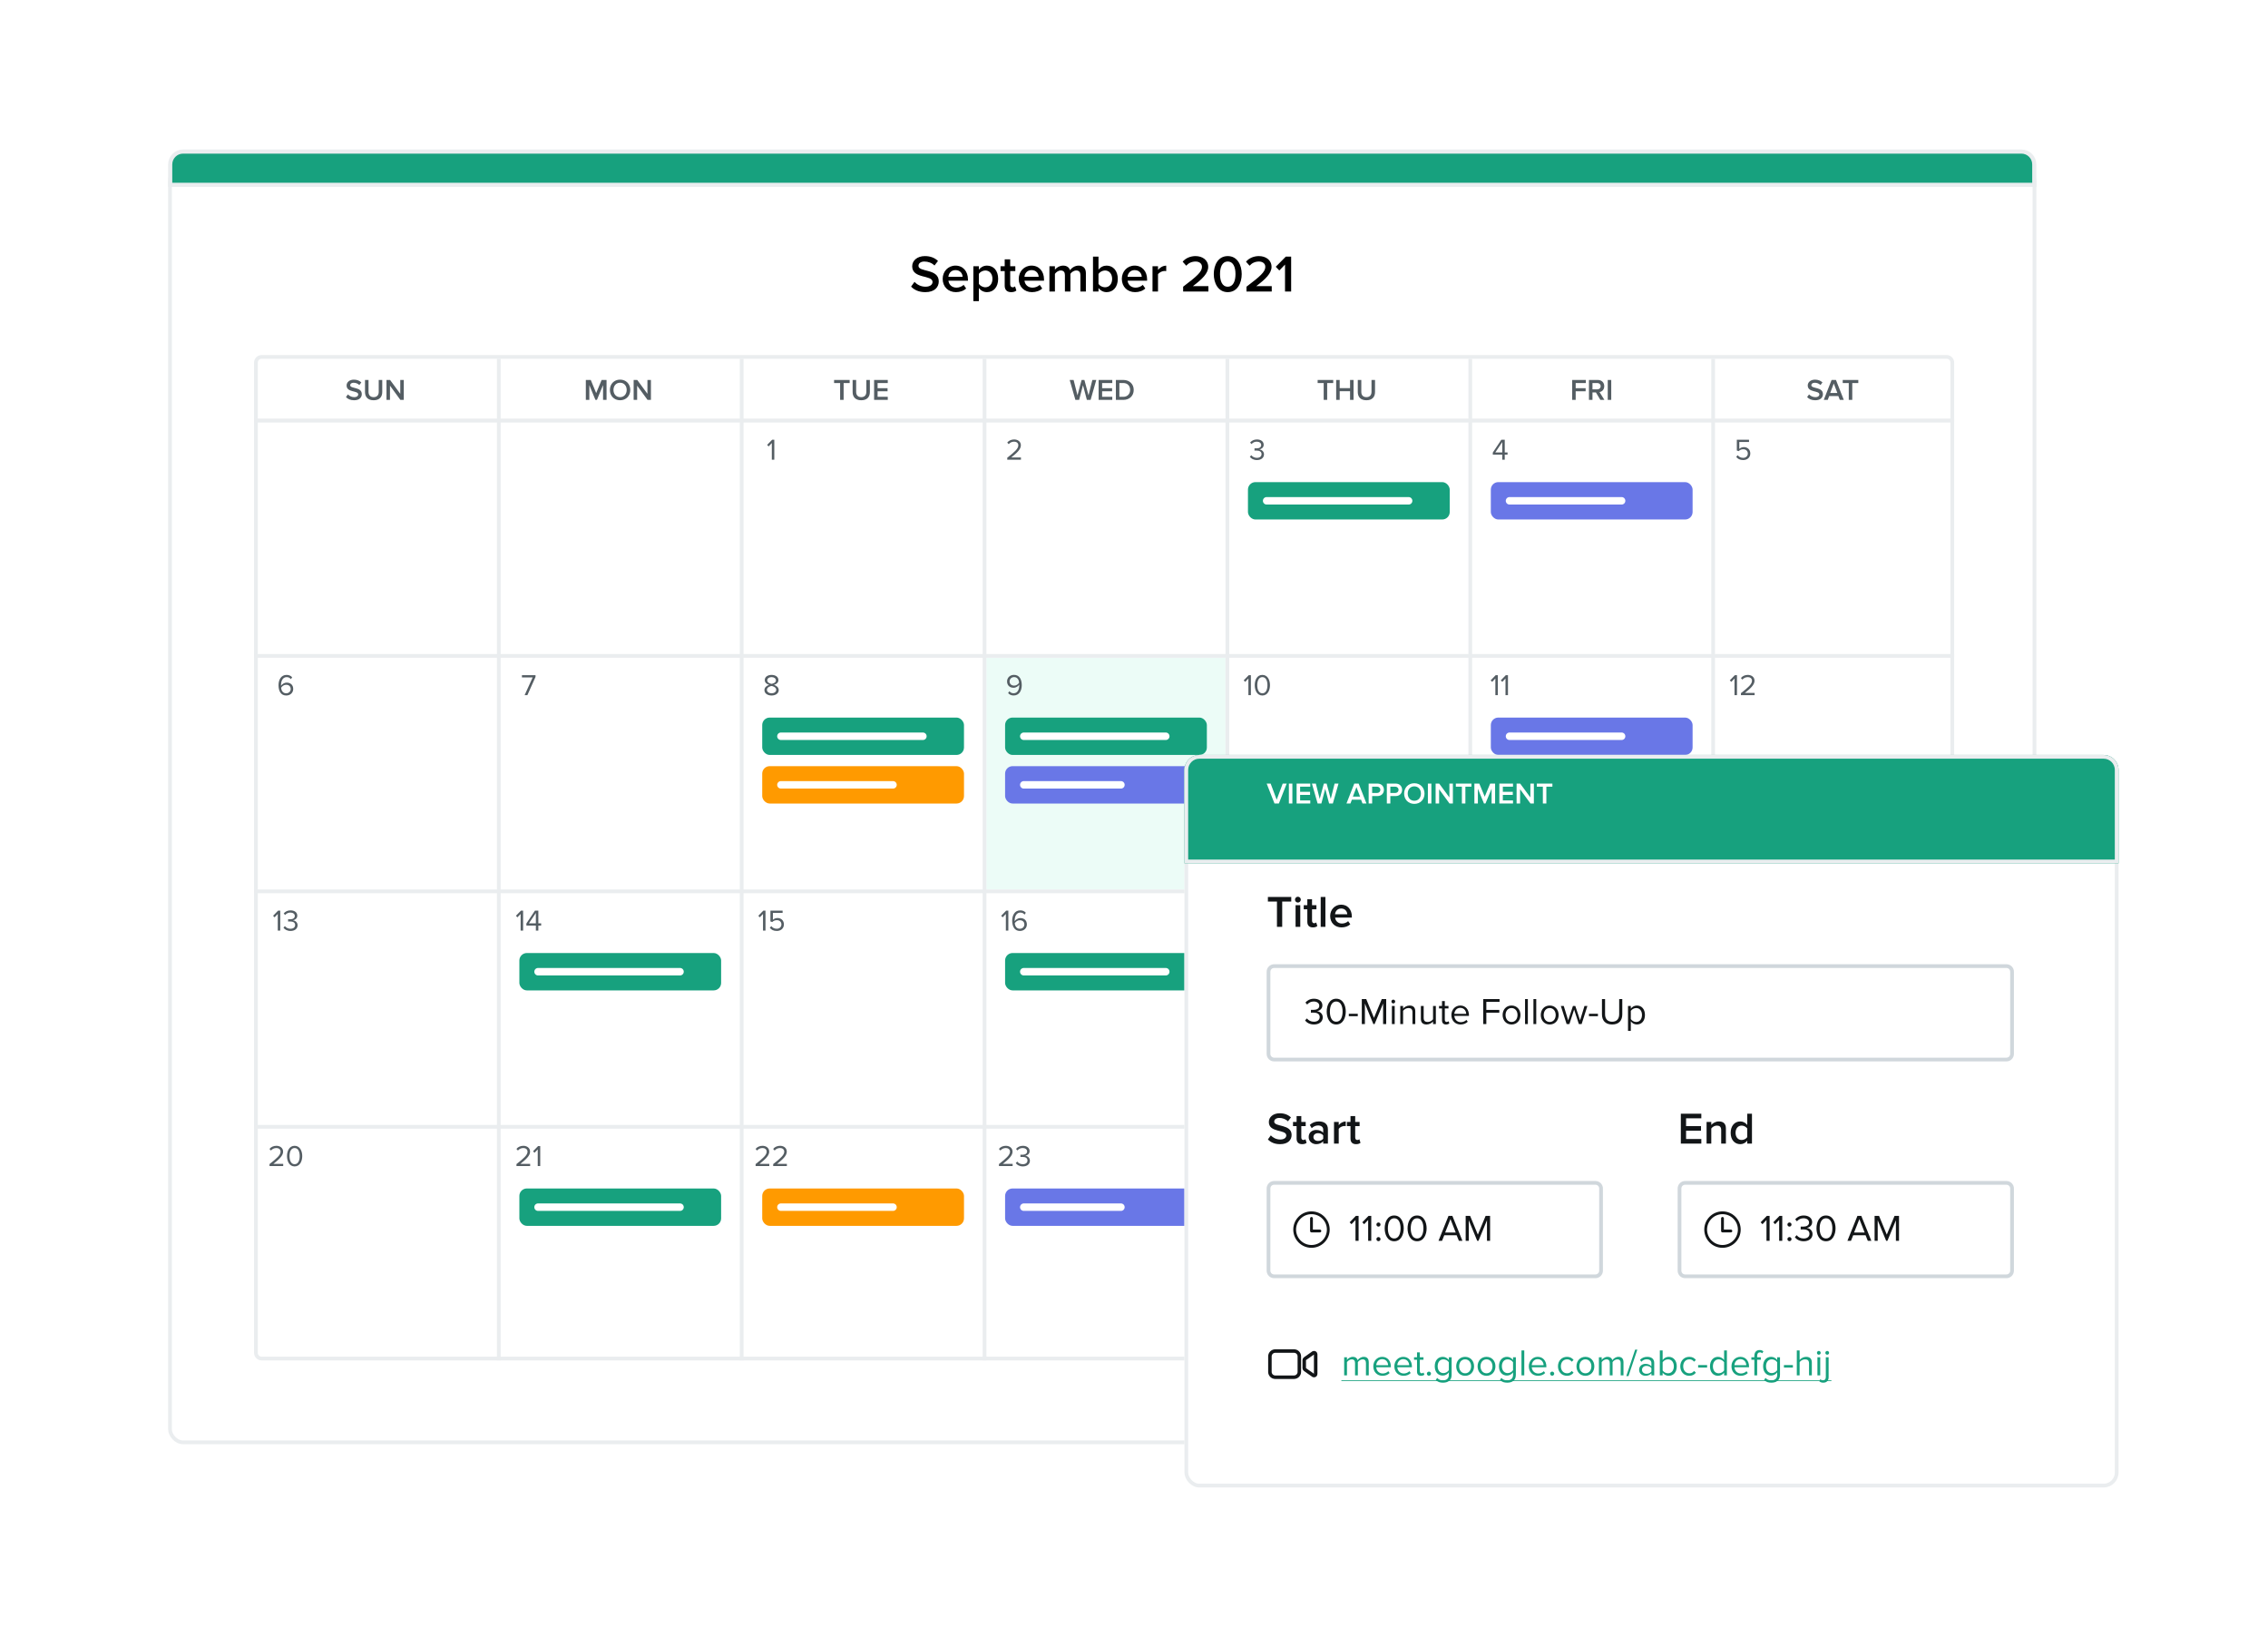 <svg width="607" height="438" viewBox="0 0 607 438" fill="none" xmlns="http://www.w3.org/2000/svg">
<g filter="url(#filter0_d)">
<rect x="45" y="40" width="500" height="342" rx="4" fill="white"/>
<rect x="45.5" y="40.5" width="499" height="341" rx="3.5" stroke="#EAEDEF"/>
</g>
<path d="M68.5 112.5H522.5V362C522.5 362.828 521.828 363.5 521 363.5H70C69.172 363.5 68.5 362.828 68.5 362V112.5Z" fill="white" stroke="#EAEDEF"/>
<path d="M68.5 97C68.5 96.172 69.172 95.5 70 95.5H521C521.828 95.5 522.5 96.172 522.5 97V112.5H68.5V97Z" fill="white" stroke="#EAEDEF"/>
<path d="M207.233 123V117.664H206.649L205.313 119.04L205.713 119.448L206.569 118.544V123H207.233Z" fill="#545D63"/>
<path d="M206.504 186.096C207.552 186.096 208.416 185.552 208.416 184.648C208.416 183.936 207.808 183.448 207.144 183.248C207.76 183.072 208.336 182.672 208.336 181.968C208.336 181.008 207.384 180.584 206.504 180.584C205.616 180.584 204.68 181.008 204.68 181.968C204.68 182.672 205.248 183.072 205.864 183.248C205.2 183.448 204.592 183.936 204.592 184.648C204.592 185.56 205.448 186.096 206.504 186.096ZM206.504 182.976C206.184 182.92 205.344 182.704 205.344 182.056C205.344 181.504 205.856 181.176 206.504 181.176C207.144 181.176 207.664 181.504 207.664 182.056C207.664 182.704 206.832 182.92 206.504 182.976ZM206.504 185.504C205.84 185.504 205.256 185.152 205.256 184.576C205.256 183.88 206.176 183.584 206.504 183.544C206.832 183.584 207.744 183.88 207.744 184.576C207.744 185.152 207.16 185.504 206.504 185.504Z" fill="#545D63"/>
<path d="M204.873 249V243.664H204.289L202.953 245.04L203.353 245.448L204.209 244.544V249H204.873ZM207.904 249.096C208.976 249.096 209.8 248.424 209.8 247.336C209.8 246.24 208.992 245.632 208.104 245.632C207.568 245.632 207.112 245.856 206.856 246.112V244.256H209.456V243.664H206.192V246.544L206.68 246.712C207.04 246.36 207.44 246.208 207.912 246.208C208.632 246.208 209.136 246.656 209.136 247.36C209.136 248.008 208.632 248.504 207.904 248.504C207.248 248.504 206.784 248.248 206.432 247.8L206.024 248.24C206.424 248.768 207 249.096 207.904 249.096Z" fill="#545D63"/>
<path d="M205.893 312V311.408H203.277C204.765 310.232 205.869 309.24 205.869 308.152C205.869 307.088 204.965 306.584 204.077 306.584C203.325 306.584 202.629 306.888 202.221 307.424L202.629 307.848C202.941 307.448 203.437 307.176 204.077 307.176C204.629 307.176 205.189 307.472 205.189 308.152C205.189 309.072 204.149 309.96 202.229 311.472V312H205.893ZM210.596 312V311.408H207.98C209.468 310.232 210.572 309.24 210.572 308.152C210.572 307.088 209.668 306.584 208.78 306.584C208.028 306.584 207.332 306.888 206.924 307.424L207.332 307.848C207.644 307.448 208.14 307.176 208.78 307.176C209.332 307.176 209.892 307.472 209.892 308.152C209.892 309.072 208.852 309.96 206.932 311.472V312H210.596Z" fill="#545D63"/>
<path d="M141.145 186L143.329 181.12V180.664H139.689V181.256H142.561L140.409 186H141.145Z" fill="#545D63"/>
<path d="M140.002 249V243.664H139.418L138.082 245.04L138.482 245.448L139.338 244.544V249H140.002ZM144.081 249V247.648H144.833V247.064H144.081V243.664H143.169L140.881 247.096V247.648H143.417V249H144.081ZM143.417 247.064H141.545L143.417 244.28V247.064Z" fill="#545D63"/>
<path d="M141.889 312V311.408H139.273C140.761 310.232 141.865 309.24 141.865 308.152C141.865 307.088 140.961 306.584 140.073 306.584C139.321 306.584 138.625 306.888 138.217 307.424L138.625 307.848C138.937 307.448 139.433 307.176 140.073 307.176C140.625 307.176 141.185 307.472 141.185 308.152C141.185 309.072 140.145 309.96 138.225 311.472V312H141.889ZM144.584 312V306.664H144L142.664 308.04L143.064 308.448L143.92 307.544V312H144.584Z" fill="#545D63"/>
<path d="M76.601 186.096C77.769 186.096 78.473 185.28 78.473 184.352C78.473 183.216 77.689 182.648 76.729 182.648C76.041 182.648 75.449 183.112 75.217 183.48C75.209 183.408 75.209 183.344 75.209 183.272C75.209 182.224 75.681 181.176 76.713 181.176C77.273 181.176 77.585 181.4 77.857 181.72L78.193 181.224C77.865 180.848 77.401 180.584 76.713 180.584C75.217 180.584 74.545 181.896 74.545 183.344C74.545 184.792 75.113 186.096 76.601 186.096ZM76.577 185.504C75.649 185.504 75.297 184.688 75.233 184.024C75.529 183.552 76.041 183.224 76.569 183.224C77.257 183.224 77.801 183.592 77.801 184.376C77.801 184.888 77.401 185.504 76.577 185.504Z" fill="#545D63"/>
<path d="M75.006 249V243.664H74.422L73.086 245.04L73.486 245.448L74.342 244.544V249H75.006ZM77.757 249.096C78.933 249.096 79.645 248.448 79.645 247.56C79.645 246.704 78.901 246.288 78.413 246.248C78.917 246.16 79.565 245.776 79.565 245.008C79.565 244.104 78.781 243.584 77.757 243.584C76.933 243.584 76.317 243.944 75.933 244.408L76.301 244.824C76.693 244.4 77.125 244.176 77.709 244.176C78.357 244.176 78.901 244.496 78.901 245.088C78.901 245.704 78.333 245.968 77.661 245.968C77.445 245.968 77.197 245.968 77.109 245.96V246.568C77.189 246.56 77.437 246.56 77.661 246.56C78.445 246.56 78.989 246.84 78.989 247.504C78.989 248.12 78.517 248.504 77.741 248.504C77.109 248.504 76.565 248.216 76.253 247.8L75.861 248.216C76.189 248.696 76.853 249.096 77.757 249.096Z" fill="#545D63"/>
<path d="M75.795 312V311.408H73.179C74.667 310.232 75.771 309.24 75.771 308.152C75.771 307.088 74.867 306.584 73.979 306.584C73.227 306.584 72.531 306.888 72.123 307.424L72.531 307.848C72.843 307.448 73.339 307.176 73.979 307.176C74.531 307.176 75.091 307.472 75.091 308.152C75.091 309.072 74.051 309.96 72.131 311.472V312H75.795ZM78.85 312.096C80.306 312.096 80.89 310.632 80.89 309.336C80.89 308.032 80.306 306.584 78.85 306.584C77.386 306.584 76.81 308.032 76.81 309.336C76.81 310.632 77.386 312.096 78.85 312.096ZM78.85 311.504C77.834 311.504 77.49 310.4 77.49 309.336C77.49 308.272 77.834 307.176 78.85 307.176C79.866 307.176 80.21 308.272 80.21 309.336C80.21 310.4 79.866 311.504 78.85 311.504Z" fill="#545D63"/>
<path d="M273.244 123V122.408H270.628C272.116 121.232 273.22 120.24 273.22 119.152C273.22 118.088 272.316 117.584 271.428 117.584C270.676 117.584 269.98 117.888 269.572 118.424L269.98 118.848C270.292 118.448 270.788 118.176 271.428 118.176C271.98 118.176 272.54 118.472 272.54 119.152C272.54 120.072 271.5 120.96 269.58 122.472V123H273.244Z" fill="#545D63"/>
<rect x="264" y="176" width="64" height="62" fill="#ECFCF7"/>
<path d="M271.289 186.088C272.785 186.088 273.457 184.776 273.457 183.336C273.457 181.88 272.889 180.576 271.393 180.576C270.233 180.576 269.529 181.4 269.529 182.32C269.529 183.456 270.321 184.024 271.281 184.024C271.961 184.024 272.553 183.56 272.785 183.192C272.793 183.264 272.793 183.336 272.793 183.408C272.793 184.416 272.369 185.496 271.289 185.496C270.737 185.496 270.417 185.272 270.145 184.952L269.809 185.448C270.145 185.832 270.609 186.088 271.289 186.088ZM271.433 183.448C270.745 183.448 270.201 183.08 270.201 182.296C270.201 181.792 270.609 181.168 271.425 181.168C272.353 181.168 272.705 181.992 272.761 182.656C272.481 183.128 271.961 183.448 271.433 183.448Z" fill="#545D63"/>
<path d="M269.869 249V243.664H269.285L267.949 245.04L268.349 245.448L269.205 244.544V249H269.869ZM272.956 249.096C274.124 249.096 274.828 248.28 274.828 247.352C274.828 246.216 274.044 245.648 273.084 245.648C272.396 245.648 271.804 246.112 271.572 246.48C271.564 246.408 271.564 246.344 271.564 246.272C271.564 245.224 272.036 244.176 273.068 244.176C273.628 244.176 273.94 244.4 274.212 244.72L274.548 244.224C274.22 243.848 273.756 243.584 273.068 243.584C271.572 243.584 270.9 244.896 270.9 246.344C270.9 247.792 271.468 249.096 272.956 249.096ZM272.932 248.504C272.004 248.504 271.652 247.688 271.588 247.024C271.884 246.552 272.396 246.224 272.924 246.224C273.612 246.224 274.156 246.592 274.156 247.376C274.156 247.888 273.756 248.504 272.932 248.504Z" fill="#545D63"/>
<path d="M271.018 312V311.408H268.402C269.89 310.232 270.994 309.24 270.994 308.152C270.994 307.088 270.09 306.584 269.202 306.584C268.45 306.584 267.754 306.888 267.346 307.424L267.754 307.848C268.066 307.448 268.562 307.176 269.202 307.176C269.754 307.176 270.314 307.472 270.314 308.152C270.314 309.072 269.274 309.96 267.354 311.472V312H271.018ZM273.753 312.096C274.929 312.096 275.641 311.448 275.641 310.56C275.641 309.704 274.897 309.288 274.409 309.248C274.913 309.16 275.561 308.776 275.561 308.008C275.561 307.104 274.777 306.584 273.753 306.584C272.929 306.584 272.313 306.944 271.929 307.408L272.297 307.824C272.689 307.4 273.121 307.176 273.705 307.176C274.353 307.176 274.897 307.496 274.897 308.088C274.897 308.704 274.329 308.968 273.657 308.968C273.441 308.968 273.193 308.968 273.105 308.96V309.568C273.185 309.56 273.433 309.56 273.657 309.56C274.441 309.56 274.985 309.84 274.985 310.504C274.985 311.12 274.513 311.504 273.737 311.504C273.105 311.504 272.561 311.216 272.249 310.8L271.857 311.216C272.185 311.696 272.849 312.096 273.753 312.096Z" fill="#545D63"/>
<path d="M336.401 123.096C337.577 123.096 338.289 122.448 338.289 121.56C338.289 120.704 337.545 120.288 337.057 120.248C337.561 120.16 338.209 119.776 338.209 119.008C338.209 118.104 337.425 117.584 336.401 117.584C335.577 117.584 334.961 117.944 334.577 118.408L334.945 118.824C335.337 118.4 335.769 118.176 336.353 118.176C337.001 118.176 337.545 118.496 337.545 119.088C337.545 119.704 336.977 119.968 336.305 119.968C336.089 119.968 335.841 119.968 335.753 119.96V120.568C335.833 120.56 336.081 120.56 336.305 120.56C337.089 120.56 337.633 120.84 337.633 121.504C337.633 122.12 337.161 122.504 336.385 122.504C335.753 122.504 335.209 122.216 334.897 121.8L334.505 122.216C334.833 122.696 335.497 123.096 336.401 123.096Z" fill="#545D63"/>
<path d="M334.783 186V180.664H334.199L332.863 182.04L333.263 182.448L334.119 181.544V186H334.783ZM337.854 186.096C339.31 186.096 339.894 184.632 339.894 183.336C339.894 182.032 339.31 180.584 337.854 180.584C336.39 180.584 335.814 182.032 335.814 183.336C335.814 184.632 336.39 186.096 337.854 186.096ZM337.854 185.504C336.838 185.504 336.494 184.4 336.494 183.336C336.494 182.272 336.838 181.176 337.854 181.176C338.87 181.176 339.214 182.272 339.214 183.336C339.214 184.4 338.87 185.504 337.854 185.504Z" fill="#545D63"/>
<path d="M335.174 249V243.664H334.59L333.254 245.04L333.654 245.448L334.51 244.544V249H335.174ZM337.501 249L339.685 244.12V243.664H336.045V244.256H338.917L336.765 249H337.501Z" fill="#545D63"/>
<path d="M336.014 312V311.408H333.398C334.886 310.232 335.99 309.24 335.99 308.152C335.99 307.088 335.086 306.584 334.198 306.584C333.446 306.584 332.75 306.888 332.342 307.424L332.75 307.848C333.062 307.448 333.558 307.176 334.198 307.176C334.75 307.176 335.31 307.472 335.31 308.152C335.31 309.072 334.27 309.96 332.35 311.472V312H336.014ZM340.077 312V310.648H340.829V310.064H340.077V306.664H339.165L336.877 310.096V310.648H339.413V312H340.077ZM339.413 310.064H337.541L339.413 307.28V310.064Z" fill="#545D63"/>
<path d="M402.726 123V121.648H403.478V121.064H402.726V117.664H401.814L399.526 121.096V121.648H402.062V123H402.726ZM402.062 121.064H400.19L402.062 118.28V121.064Z" fill="#545D63"/>
<path d="M400.877 186V180.664H400.293L398.957 182.04L399.357 182.448L400.213 181.544V186H400.877ZM403.588 186V180.664H403.004L401.668 182.04L402.068 182.448L402.924 181.544V186H403.588Z" fill="#545D63"/>
<path d="M399.908 249V243.664H399.324L397.988 245.04L398.388 245.448L399.244 244.544V249H399.908ZM402.859 249.096C403.907 249.096 404.771 248.552 404.771 247.648C404.771 246.936 404.163 246.448 403.499 246.248C404.115 246.072 404.691 245.672 404.691 244.968C404.691 244.008 403.739 243.584 402.859 243.584C401.971 243.584 401.035 244.008 401.035 244.968C401.035 245.672 401.603 246.072 402.219 246.248C401.555 246.448 400.947 246.936 400.947 247.648C400.947 248.56 401.803 249.096 402.859 249.096ZM402.859 245.976C402.539 245.92 401.699 245.704 401.699 245.056C401.699 244.504 402.211 244.176 402.859 244.176C403.499 244.176 404.019 244.504 404.019 245.056C404.019 245.704 403.187 245.92 402.859 245.976ZM402.859 248.504C402.195 248.504 401.611 248.152 401.611 247.576C401.611 246.88 402.531 246.584 402.859 246.544C403.187 246.584 404.099 246.88 404.099 247.576C404.099 248.152 403.515 248.504 402.859 248.504Z" fill="#545D63"/>
<path d="M400.885 312V311.408H398.269C399.757 310.232 400.861 309.24 400.861 308.152C400.861 307.088 399.957 306.584 399.069 306.584C398.317 306.584 397.621 306.888 397.213 307.424L397.621 307.848C397.933 307.448 398.429 307.176 399.069 307.176C399.621 307.176 400.181 307.472 400.181 308.152C400.181 309.072 399.141 309.96 397.221 311.472V312H400.885ZM403.9 312.096C404.972 312.096 405.796 311.424 405.796 310.336C405.796 309.24 404.988 308.632 404.1 308.632C403.564 308.632 403.108 308.856 402.852 309.112V307.256H405.452V306.664H402.188V309.544L402.676 309.712C403.036 309.36 403.436 309.208 403.908 309.208C404.628 309.208 405.132 309.656 405.132 310.36C405.132 311.008 404.628 311.504 403.9 311.504C403.244 311.504 402.78 311.248 402.428 310.8L402.02 311.24C402.42 311.768 402.996 312.096 403.9 312.096Z" fill="#545D63"/>
<path d="M466.549 123.096C467.621 123.096 468.445 122.424 468.445 121.336C468.445 120.24 467.637 119.632 466.749 119.632C466.213 119.632 465.757 119.856 465.501 120.112V118.256H468.101V117.664H464.837V120.544L465.325 120.712C465.685 120.36 466.085 120.208 466.557 120.208C467.277 120.208 467.781 120.656 467.781 121.36C467.781 122.008 467.277 122.504 466.549 122.504C465.893 122.504 465.429 122.248 465.077 121.8L464.669 122.24C465.069 122.768 465.645 123.096 466.549 123.096Z" fill="#545D63"/>
<path d="M464.881 186V180.664H464.297L462.961 182.04L463.361 182.448L464.217 181.544V186H464.881ZM469.6 186V185.408H466.984C468.472 184.232 469.576 183.24 469.576 182.152C469.576 181.088 468.672 180.584 467.784 180.584C467.032 180.584 466.336 180.888 465.928 181.424L466.336 181.848C466.648 181.448 467.144 181.176 467.784 181.176C468.336 181.176 468.896 181.472 468.896 182.152C468.896 183.072 467.856 183.96 465.936 185.472V186H469.6Z" fill="#545D63"/>
<path d="M464.869 249V243.664H464.285L462.949 245.04L463.349 245.448L464.205 244.544V249H464.869ZM467.644 249.088C469.14 249.088 469.812 247.776 469.812 246.336C469.812 244.88 469.244 243.576 467.748 243.576C466.588 243.576 465.884 244.4 465.884 245.32C465.884 246.456 466.676 247.024 467.636 247.024C468.316 247.024 468.908 246.56 469.14 246.192C469.148 246.264 469.148 246.336 469.148 246.408C469.148 247.416 468.724 248.496 467.644 248.496C467.092 248.496 466.772 248.272 466.5 247.952L466.164 248.448C466.5 248.832 466.964 249.088 467.644 249.088ZM467.788 246.448C467.1 246.448 466.556 246.08 466.556 245.296C466.556 244.792 466.964 244.168 467.78 244.168C468.708 244.168 469.06 244.992 469.116 245.656C468.836 246.128 468.316 246.448 467.788 246.448Z" fill="#545D63"/>
<path d="M465.881 312V311.408H463.265C464.753 310.232 465.857 309.24 465.857 308.152C465.857 307.088 464.953 306.584 464.065 306.584C463.313 306.584 462.617 306.888 462.209 307.424L462.617 307.848C462.929 307.448 463.425 307.176 464.065 307.176C464.617 307.176 465.177 307.472 465.177 308.152C465.177 309.072 464.137 309.96 462.217 311.472V312H465.881ZM468.952 312.096C470.12 312.096 470.824 311.28 470.824 310.352C470.824 309.216 470.04 308.648 469.08 308.648C468.392 308.648 467.8 309.112 467.568 309.48C467.56 309.408 467.56 309.344 467.56 309.272C467.56 308.224 468.032 307.176 469.064 307.176C469.624 307.176 469.936 307.4 470.208 307.72L470.544 307.224C470.216 306.848 469.752 306.584 469.064 306.584C467.568 306.584 466.896 307.896 466.896 309.344C466.896 310.792 467.464 312.096 468.952 312.096ZM468.928 311.504C468 311.504 467.648 310.688 467.584 310.024C467.88 309.552 468.392 309.224 468.92 309.224C469.608 309.224 470.152 309.592 470.152 310.376C470.152 310.888 469.752 311.504 468.928 311.504Z" fill="#545D63"/>
<path d="M45.553 44C45.553 42.096 47.096 40.553 49 40.553H541C542.904 40.553 544.447 42.096 544.447 44V49.447H45.553V44Z" fill="#17A17E" stroke="#EAEDEF" stroke-width="1.106"/>
<path d="M247.636 78.168C250.156 78.168 251.248 76.838 251.248 75.284C251.248 71.798 245.816 72.876 245.816 71.14C245.816 70.44 246.432 69.978 247.398 69.978C248.378 69.978 249.372 70.314 250.1 71.042L251.038 69.824C250.17 68.984 248.994 68.522 247.538 68.522C245.494 68.522 244.136 69.712 244.136 71.252C244.136 74.696 249.582 73.478 249.582 75.438C249.582 76.054 249.05 76.712 247.706 76.712C246.404 76.712 245.396 76.11 244.752 75.424L243.842 76.684C244.668 77.566 245.914 78.168 247.636 78.168ZM255.837 78.168C256.915 78.168 257.909 77.832 258.581 77.188L257.909 76.222C257.433 76.698 256.649 76.964 255.991 76.964C254.717 76.964 253.947 76.124 253.835 75.102H259.057V74.752C259.057 72.624 257.755 71.07 255.725 71.07C253.723 71.07 252.295 72.652 252.295 74.612C252.295 76.754 253.807 78.168 255.837 78.168ZM257.629 74.066H253.821C253.891 73.24 254.465 72.274 255.725 72.274C257.055 72.274 257.601 73.268 257.629 74.066ZM264.148 78.168C265.898 78.168 267.144 76.838 267.144 74.612C267.144 72.386 265.898 71.07 264.148 71.07C263.266 71.07 262.482 71.49 261.978 72.162V71.238H260.508V80.576H261.978V77.062C262.524 77.79 263.294 78.168 264.148 78.168ZM263.714 76.866C263.028 76.866 262.3 76.446 261.978 75.956V73.282C262.3 72.778 263.028 72.372 263.714 72.372C264.876 72.372 265.618 73.31 265.618 74.612C265.618 75.928 264.876 76.866 263.714 76.866ZM270.631 78.168C271.317 78.168 271.751 77.986 272.017 77.734L271.667 76.628C271.555 76.754 271.289 76.866 271.009 76.866C270.589 76.866 270.365 76.53 270.365 76.068V72.526H271.737V71.238H270.365V69.39H268.895V71.238H267.775V72.526H268.895V76.432C268.895 77.552 269.497 78.168 270.631 78.168ZM276.194 78.168C277.272 78.168 278.266 77.832 278.938 77.188L278.266 76.222C277.79 76.698 277.006 76.964 276.348 76.964C275.074 76.964 274.304 76.124 274.192 75.102H279.414V74.752C279.414 72.624 278.112 71.07 276.082 71.07C274.08 71.07 272.652 72.652 272.652 74.612C272.652 76.754 274.164 78.168 276.194 78.168ZM277.986 74.066H274.178C274.248 73.24 274.822 72.274 276.082 72.274C277.412 72.274 277.958 73.268 277.986 74.066ZM290.623 78V73.114C290.623 71.742 289.923 71.07 288.677 71.07C287.669 71.07 286.773 71.7 286.381 72.316C286.157 71.574 285.541 71.07 284.533 71.07C283.511 71.07 282.615 71.742 282.335 72.162V71.238H280.865V78H282.335V73.282C282.643 72.834 283.245 72.372 283.889 72.372C284.687 72.372 285.009 72.862 285.009 73.59V78H286.479V73.268C286.773 72.834 287.389 72.372 288.047 72.372C288.831 72.372 289.153 72.862 289.153 73.59V78H290.623ZM293.997 75.97V73.296C294.319 72.792 295.047 72.372 295.733 72.372C296.909 72.372 297.651 73.31 297.651 74.626C297.651 75.942 296.909 76.866 295.733 76.866C295.047 76.866 294.319 76.474 293.997 75.97ZM293.997 78V77.076C294.515 77.748 295.285 78.168 296.167 78.168C297.889 78.168 299.163 76.852 299.163 74.626C299.163 72.442 297.903 71.07 296.167 71.07C295.313 71.07 294.529 71.462 293.997 72.176V68.662H292.527V78H293.997ZM303.784 78.168C304.862 78.168 305.856 77.832 306.528 77.188L305.856 76.222C305.38 76.698 304.596 76.964 303.938 76.964C302.664 76.964 301.894 76.124 301.782 75.102H307.004V74.752C307.004 72.624 305.702 71.07 303.672 71.07C301.67 71.07 300.242 72.652 300.242 74.612C300.242 76.754 301.754 78.168 303.784 78.168ZM305.576 74.066H301.768C301.838 73.24 302.412 72.274 303.672 72.274C305.002 72.274 305.548 73.268 305.576 74.066ZM309.925 78V73.394C310.219 72.918 311.045 72.498 311.661 72.498C311.843 72.498 311.997 72.512 312.123 72.54V71.084C311.241 71.084 310.429 71.588 309.925 72.232V71.238H308.455V78H309.925ZM323.414 78V76.558H319.27C321.776 74.668 323.358 73.128 323.358 71.406C323.358 69.544 321.776 68.522 319.97 68.522C318.668 68.522 317.352 69.026 316.526 70.02L317.478 71.098C318.066 70.426 318.906 69.978 319.998 69.978C320.852 69.978 321.692 70.426 321.692 71.406C321.692 72.75 320.278 73.968 316.652 76.712V78H323.414ZM328.59 78.168C331.208 78.168 332.328 75.69 332.328 73.338C332.328 70.986 331.208 68.522 328.59 68.522C325.972 68.522 324.852 70.986 324.852 73.338C324.852 75.69 325.972 78.168 328.59 78.168ZM328.59 76.712C327.064 76.712 326.518 75.116 326.518 73.338C326.518 71.56 327.064 69.978 328.59 69.978C330.116 69.978 330.662 71.56 330.662 73.338C330.662 75.116 330.116 76.712 328.59 76.712ZM340.367 78V76.558H336.223C338.729 74.668 340.311 73.128 340.311 71.406C340.311 69.544 338.729 68.522 336.923 68.522C335.621 68.522 334.305 69.026 333.479 70.02L334.431 71.098C335.019 70.426 335.859 69.978 336.951 69.978C337.805 69.978 338.645 70.426 338.645 71.406C338.645 72.75 337.231 73.968 333.605 76.712V78H340.367ZM345.557 78V68.662H344.129L341.441 71.378L342.393 72.372L343.919 70.79V78H345.557Z" fill="black"/>
<line x1="133.5" y1="96" x2="133.5" y2="364" stroke="#EAEDEF"/>
<line x1="198.5" y1="96" x2="198.5" y2="364" stroke="#EAEDEF"/>
<line x1="263.5" y1="96" x2="263.5" y2="364" stroke="#EAEDEF"/>
<line x1="328.5" y1="96" x2="328.5" y2="364" stroke="#EAEDEF"/>
<line x1="393.5" y1="96" x2="393.5" y2="364" stroke="#EAEDEF"/>
<line x1="458.5" y1="96" x2="458.5" y2="364" stroke="#EAEDEF"/>
<line x1="68" y1="175.5" x2="523" y2="175.5" stroke="#EAEDEF"/>
<line x1="68" y1="238.5" x2="523" y2="238.5" stroke="#EAEDEF"/>
<line x1="68" y1="301.5" x2="523" y2="301.5" stroke="#EAEDEF"/>
<path d="M94.763 107.096C96.203 107.096 96.827 106.336 96.827 105.448C96.827 103.456 93.723 104.072 93.723 103.08C93.723 102.68 94.075 102.416 94.627 102.416C95.187 102.416 95.755 102.608 96.171 103.024L96.707 102.328C96.211 101.848 95.539 101.584 94.707 101.584C93.539 101.584 92.763 102.264 92.763 103.144C92.763 105.112 95.875 104.416 95.875 105.536C95.875 105.888 95.571 106.264 94.803 106.264C94.059 106.264 93.483 105.92 93.115 105.528L92.595 106.248C93.067 106.752 93.779 107.096 94.763 107.096ZM100.001 107.096C101.545 107.096 102.305 106.216 102.305 104.888V101.664H101.361V104.864C101.361 105.712 100.889 106.264 100.001 106.264C99.105 106.264 98.633 105.712 98.633 104.864V101.664H97.689V104.896C97.689 106.208 98.449 107.096 100.001 107.096ZM108.063 107V101.664H107.127V105.368L104.399 101.664H103.439V107H104.375V103.192L107.159 107H108.063Z" fill="#545D63"/>
<path d="M162.335 107V101.664H161.015L159.559 105.176L158.111 101.664H156.791V107H157.727V103.04L159.359 107H159.759L161.399 103.04V107H162.335ZM165.958 107.096C167.558 107.096 168.686 105.928 168.686 104.336C168.686 102.744 167.558 101.576 165.958 101.576C164.358 101.576 163.23 102.744 163.23 104.336C163.23 105.928 164.358 107.096 165.958 107.096ZM165.958 106.264C164.878 106.264 164.19 105.432 164.19 104.336C164.19 103.232 164.878 102.408 165.958 102.408C167.03 102.408 167.726 103.232 167.726 104.336C167.726 105.432 167.03 106.264 165.958 106.264ZM174.212 107V101.664H173.276V105.368L170.548 101.664H169.588V107H170.524V103.192L173.308 107H174.212Z" fill="#545D63"/>
<path d="M225.784 107V102.488H227.4V101.664H223.232V102.488H224.848V107H225.784ZM230.505 107.096C232.049 107.096 232.809 106.216 232.809 104.888V101.664H231.865V104.864C231.865 105.712 231.393 106.264 230.505 106.264C229.609 106.264 229.137 105.712 229.137 104.864V101.664H228.193V104.896C228.193 106.208 228.953 107.096 230.505 107.096ZM237.599 107V106.176H234.879V104.696H237.543V103.872H234.879V102.488H237.599V101.664H233.943V107H237.599Z" fill="#545D63"/>
<path d="M291.886 107L293.406 101.664H292.358L291.326 105.776L290.222 101.664H289.478L288.374 105.776L287.334 101.664H286.286L287.814 107H288.814L289.846 103.064L290.886 107H291.886ZM297.689 107V106.176H294.969V104.696H297.633V103.872H294.969V102.488H297.689V101.664H294.033V107H297.689ZM300.634 107C302.298 107 303.426 105.904 303.426 104.336C303.426 102.768 302.298 101.664 300.634 101.664H298.65V107H300.634ZM300.634 106.176H299.586V102.488H300.634C301.826 102.488 302.466 103.304 302.466 104.336C302.466 105.344 301.794 106.176 300.634 106.176Z" fill="#545D63"/>
<path d="M355.202 107V102.488H356.818V101.664H352.65V102.488H354.266V107H355.202ZM362.259 107V101.664H361.323V103.848H358.547V101.664H357.611V107H358.547V104.672H361.323V107H362.259ZM365.704 107.096C367.248 107.096 368.008 106.216 368.008 104.888V101.664H367.064V104.864C367.064 105.712 366.592 106.264 365.704 106.264C364.808 106.264 364.336 105.712 364.336 104.864V101.664H363.392V104.896C363.392 106.208 364.152 107.096 365.704 107.096Z" fill="#545D63"/>
<path d="M421.711 107V104.696H424.375V103.872H421.711V102.488H424.431V101.664H420.775V107H421.711ZM429.395 107L428.091 104.904C428.731 104.8 429.355 104.288 429.355 103.336C429.355 102.352 428.667 101.664 427.611 101.664H425.267V107H426.203V105.008H427.131L428.315 107H429.395ZM427.483 104.184H426.203V102.488H427.483C428.011 102.488 428.395 102.824 428.395 103.336C428.395 103.848 428.011 104.184 427.483 104.184ZM431.227 107V101.664H430.291V107H431.227Z" fill="#545D63"/>
<path d="M485.818 107.096C487.258 107.096 487.882 106.336 487.882 105.448C487.882 103.456 484.778 104.072 484.778 103.08C484.778 102.68 485.13 102.416 485.682 102.416C486.242 102.416 486.81 102.608 487.226 103.024L487.762 102.328C487.266 101.848 486.594 101.584 485.762 101.584C484.594 101.584 483.818 102.264 483.818 103.144C483.818 105.112 486.93 104.416 486.93 105.536C486.93 105.888 486.626 106.264 485.858 106.264C485.114 106.264 484.538 105.92 484.17 105.528L483.65 106.248C484.122 106.752 484.834 107.096 485.818 107.096ZM493.466 107L491.37 101.664H490.202L488.106 107H489.17L489.562 105.976H492.01L492.402 107H493.466ZM491.746 105.152H489.826L490.786 102.608L491.746 105.152ZM495.733 107V102.488H497.349V101.664H493.181V102.488H494.797V107H495.733Z" fill="#545D63"/>
<rect x="269" y="192" width="54" height="10" rx="2" fill="#17A17E"/>
<rect x="334" y="129" width="54" height="10" rx="2" fill="#17A17E"/>
<rect x="204" y="192" width="54" height="10" rx="2" fill="#17A17E"/>
<rect x="139" y="255" width="54" height="10" rx="2" fill="#17A17E"/>
<rect x="269" y="255" width="54" height="10" rx="2" fill="#17A17E"/>
<rect x="334" y="255" width="54" height="10" rx="2" fill="#17A17E"/>
<rect x="139" y="318" width="54" height="10" rx="2" fill="#17A17E"/>
<rect x="399" y="318" width="54" height="10" rx="2" fill="#17A17E"/>
<rect x="269" y="205" width="54" height="10" rx="2" fill="#6977E7"/>
<rect x="269" y="318" width="54" height="10" rx="2" fill="#6977E7"/>
<rect x="399" y="129" width="54" height="10" rx="2" fill="#6977E7"/>
<rect x="204" y="205" width="54" height="10" rx="2" fill="#FF9A00"/>
<rect x="334" y="268" width="54" height="10" rx="2" fill="#FF9A00"/>
<rect x="204" y="318" width="54" height="10" rx="2" fill="#FF9A00"/>
<rect x="399" y="192" width="54" height="10" rx="2" fill="#6977E7"/>
<rect x="399" y="255" width="54" height="10" rx="2" fill="#6977E7"/>
<rect x="399" y="331" width="54" height="10" rx="2" fill="#6977E7"/>
<line x1="274" y1="197" x2="312" y2="197" stroke="white" stroke-width="2" stroke-linecap="round"/>
<line x1="339" y1="134" x2="377" y2="134" stroke="white" stroke-width="2" stroke-linecap="round"/>
<line x1="209" y1="197" x2="247" y2="197" stroke="white" stroke-width="2" stroke-linecap="round"/>
<line x1="144" y1="260" x2="182" y2="260" stroke="white" stroke-width="2" stroke-linecap="round"/>
<line x1="274" y1="260" x2="312" y2="260" stroke="white" stroke-width="2" stroke-linecap="round"/>
<line x1="339" y1="260" x2="377" y2="260" stroke="white" stroke-width="2" stroke-linecap="round"/>
<line x1="144" y1="323" x2="182" y2="323" stroke="white" stroke-width="2" stroke-linecap="round"/>
<line x1="404" y1="323" x2="442" y2="323" stroke="white" stroke-width="2" stroke-linecap="round"/>
<line x1="274" y1="210" x2="300" y2="210" stroke="white" stroke-width="2" stroke-linecap="round"/>
<line x1="274" y1="323" x2="300" y2="323" stroke="white" stroke-width="2" stroke-linecap="round"/>
<line x1="404" y1="134" x2="434" y2="134" stroke="white" stroke-width="2" stroke-linecap="round"/>
<line x1="209" y1="210" x2="239" y2="210" stroke="white" stroke-width="2" stroke-linecap="round"/>
<line x1="339" y1="273" x2="369" y2="273" stroke="white" stroke-width="2" stroke-linecap="round"/>
<line x1="209" y1="323" x2="239" y2="323" stroke="white" stroke-width="2" stroke-linecap="round"/>
<line x1="404" y1="197" x2="434" y2="197" stroke="white" stroke-width="2" stroke-linecap="round"/>
<line x1="404" y1="260" x2="434" y2="260" stroke="white" stroke-width="2" stroke-linecap="round"/>
<line x1="404" y1="336" x2="434" y2="336" stroke="white" stroke-width="2" stroke-linecap="round"/>
<g filter="url(#filter1_d)">
<rect x="317" y="198" width="250" height="196" rx="4" fill="white"/>
<rect x="317.5" y="198.5" width="249" height="195" rx="3.5" stroke="#EAEDEF"/>
</g>
<path d="M339.5 260C339.5 259.172 340.172 258.5 341 258.5H537C537.828 258.5 538.5 259.172 538.5 260V282C538.5 282.828 537.828 283.5 537 283.5H341C340.172 283.5 339.5 282.828 339.5 282V260Z" fill="white" stroke="#D0D7DC"/>
<path d="M339.5 318C339.5 317.172 340.172 316.5 341 316.5H427C427.828 316.5 428.5 317.172 428.5 318V340C428.5 340.828 427.828 341.5 427 341.5H341C340.172 341.5 339.5 340.828 339.5 340V318Z" fill="white" stroke="#D0D7DC"/>
<path d="M449.5 318C449.5 317.172 450.172 316.5 451 316.5H537C537.828 316.5 538.5 317.172 538.5 318V340C538.5 340.828 537.828 341.5 537 341.5H451C450.172 341.5 449.5 340.828 449.5 340V318Z" fill="white" stroke="#D0D7DC"/>
<path d="M351.66 274.12C353.13 274.12 354.02 273.31 354.02 272.2C354.02 271.13 353.09 270.61 352.48 270.56C353.11 270.45 353.92 269.97 353.92 269.01C353.92 267.88 352.94 267.23 351.66 267.23C350.63 267.23 349.86 267.68 349.38 268.26L349.84 268.78C350.33 268.25 350.87 267.97 351.6 267.97C352.41 267.97 353.09 268.37 353.09 269.11C353.09 269.88 352.38 270.21 351.54 270.21C351.27 270.21 350.96 270.21 350.85 270.2V270.96C350.95 270.95 351.26 270.95 351.54 270.95C352.52 270.95 353.2 271.3 353.2 272.13C353.2 272.9 352.61 273.38 351.64 273.38C350.85 273.38 350.17 273.02 349.78 272.5L349.29 273.02C349.7 273.62 350.53 274.12 351.66 274.12ZM357.626 274.12C359.446 274.12 360.176 272.29 360.176 270.67C360.176 269.04 359.446 267.23 357.626 267.23C355.796 267.23 355.076 269.04 355.076 270.67C355.076 272.29 355.796 274.12 357.626 274.12ZM357.626 273.38C356.356 273.38 355.926 272 355.926 270.67C355.926 269.34 356.356 267.97 357.626 267.97C358.896 267.97 359.326 269.34 359.326 270.67C359.326 272 358.896 273.38 357.626 273.38ZM363.389 271.91V271.25H360.989V271.91H363.389ZM370.998 274V267.33H369.808L367.728 272.35L365.658 267.33H364.468V274H365.298V268.51L367.558 274H367.898L370.168 268.51V274H370.998ZM372.893 268.48C373.173 268.48 373.403 268.26 373.403 267.98C373.403 267.7 373.173 267.47 372.893 267.47C372.623 267.47 372.393 267.7 372.393 267.98C372.393 268.26 372.623 268.48 372.893 268.48ZM373.273 274V269.17H372.523V274H373.273ZM378.78 274V270.61C378.78 269.56 378.25 269.05 377.24 269.05C376.52 269.05 375.86 269.47 375.52 269.87V269.17H374.77V274H375.52V270.47C375.8 270.08 376.36 269.72 376.95 269.72C377.6 269.72 378.03 269.99 378.03 270.84V274H378.78ZM384.287 274V269.17H383.537V272.72C383.257 273.11 382.697 273.45 382.107 273.45C381.457 273.45 381.027 273.2 381.027 272.35V269.17H380.277V272.58C380.277 273.63 380.807 274.12 381.817 274.12C382.537 274.12 383.167 273.74 383.537 273.32V274H384.287ZM387.005 274.12C387.445 274.12 387.715 273.99 387.905 273.81L387.685 273.25C387.585 273.36 387.385 273.45 387.175 273.45C386.845 273.45 386.685 273.19 386.685 272.83V269.83H387.665V269.17H386.685V267.85H385.935V269.17H385.135V269.83H385.935V272.99C385.935 273.71 386.295 274.12 387.005 274.12ZM390.905 274.12C391.695 274.12 392.345 273.86 392.825 273.38L392.465 272.89C392.085 273.28 391.525 273.5 390.975 273.5C389.935 273.5 389.295 272.74 389.235 271.83H393.145V271.64C393.145 270.19 392.285 269.05 390.825 269.05C389.445 269.05 388.445 270.18 388.445 271.58C388.445 273.09 389.475 274.12 390.905 274.12ZM392.405 271.28H389.235C389.275 270.54 389.785 269.67 390.815 269.67C391.915 269.67 392.395 270.56 392.405 271.28ZM397.798 274V270.96H401.268V270.22H397.798V268.07H401.338V267.33H396.968V274H397.798ZM404.546 274.12C406.016 274.12 406.936 272.98 406.936 271.58C406.936 270.18 406.016 269.05 404.546 269.05C403.076 269.05 402.156 270.18 402.156 271.58C402.156 272.98 403.076 274.12 404.546 274.12ZM404.546 273.45C403.516 273.45 402.936 272.57 402.936 271.58C402.936 270.6 403.516 269.72 404.546 269.72C405.576 269.72 406.146 270.6 406.146 271.58C406.146 272.57 405.576 273.45 404.546 273.45ZM408.908 274V267.33H408.158V274H408.908ZM411.154 274V267.33H410.404V274H411.154ZM414.76 274.12C416.23 274.12 417.15 272.98 417.15 271.58C417.15 270.18 416.23 269.05 414.76 269.05C413.29 269.05 412.37 270.18 412.37 271.58C412.37 272.98 413.29 274.12 414.76 274.12ZM414.76 273.45C413.73 273.45 413.15 272.57 413.15 271.58C413.15 270.6 413.73 269.72 414.76 269.72C415.79 269.72 416.36 270.6 416.36 271.58C416.36 272.57 415.79 273.45 414.76 273.45ZM423.303 274L424.843 269.17H424.063L422.883 273.02L421.613 269.17H420.973L419.703 273.02L418.523 269.17H417.743L419.283 274H420.033L421.293 270.12L422.553 274H423.303ZM427.667 271.91V271.25H425.267V271.91H427.667ZM431.465 274.12C433.275 274.12 434.185 273.06 434.185 271.4V267.33H433.355V271.39C433.355 272.61 432.695 273.38 431.465 273.38C430.235 273.38 429.575 272.61 429.575 271.39V267.33H428.745V271.41C428.745 273.05 429.655 274.12 431.465 274.12ZM438.097 274.12C439.367 274.12 440.247 273.14 440.247 271.58C440.247 270.01 439.367 269.05 438.097 269.05C437.417 269.05 436.817 269.4 436.467 269.89V269.17H435.717V275.84H436.467V273.27C436.857 273.81 437.437 274.12 438.097 274.12ZM437.907 273.45C437.317 273.45 436.727 273.09 436.467 272.67V270.49C436.727 270.07 437.317 269.72 437.907 269.72C438.877 269.72 439.457 270.51 439.457 271.58C439.457 272.65 438.877 273.45 437.907 273.45Z" fill="#121517"/>
<path d="M363.61 332V325.33H362.88L361.21 327.05L361.71 327.56L362.78 326.43V332H363.61ZM366.999 332V325.33H366.269L364.599 327.05L365.099 327.56L366.169 326.43V332H366.999ZM368.927 328.2C369.227 328.2 369.477 327.95 369.477 327.65C369.477 327.35 369.227 327.1 368.927 327.1C368.627 327.1 368.377 327.35 368.377 327.65C368.377 327.95 368.627 328.2 368.927 328.2ZM368.927 332.1C369.227 332.1 369.477 331.85 369.477 331.55C369.477 331.25 369.227 331 368.927 331C368.627 331 368.377 331.25 368.377 331.55C368.377 331.85 368.627 332.1 368.927 332.1ZM373.142 332.12C374.962 332.12 375.692 330.29 375.692 328.67C375.692 327.04 374.962 325.23 373.142 325.23C371.312 325.23 370.592 327.04 370.592 328.67C370.592 330.29 371.312 332.12 373.142 332.12ZM373.142 331.38C371.872 331.38 371.442 330 371.442 328.67C371.442 327.34 371.872 325.97 373.142 325.97C374.412 325.97 374.842 327.34 374.842 328.67C374.842 330 374.412 331.38 373.142 331.38ZM379.265 332.12C381.085 332.12 381.815 330.29 381.815 328.67C381.815 327.04 381.085 325.23 379.265 325.23C377.435 325.23 376.715 327.04 376.715 328.67C376.715 330.29 377.435 332.12 379.265 332.12ZM379.265 331.38C377.995 331.38 377.565 330 377.565 328.67C377.565 327.34 377.995 325.97 379.265 325.97C380.535 325.97 380.965 327.34 380.965 328.67C380.965 330 380.535 331.38 379.265 331.38ZM391.396 332L388.706 325.33H387.676L384.996 332H385.946L386.536 330.52H389.856L390.446 332H391.396ZM389.606 329.78H386.776L388.196 326.19L389.606 329.78ZM398.798 332V325.33H397.608L395.528 330.35L393.458 325.33H392.268V332H393.098V326.51L395.358 332H395.698L397.968 326.51V332H398.798Z" fill="#121517"/>
<path d="M366.33 368V364.51C366.33 363.54 365.86 363.05 364.98 363.05C364.28 363.05 363.63 363.51 363.36 363.95C363.22 363.45 362.8 363.05 362.06 363.05C361.35 363.05 360.7 363.56 360.5 363.87V363.17H359.75V368H360.5V364.47C360.76 364.08 361.28 363.72 361.77 363.72C362.4 363.72 362.66 364.11 362.66 364.72V368H363.41V364.46C363.66 364.08 364.19 363.72 364.69 363.72C365.31 363.72 365.58 364.11 365.58 364.72V368H366.33ZM370.006 368.12C370.796 368.12 371.446 367.86 371.926 367.38L371.566 366.89C371.186 367.28 370.626 367.5 370.076 367.5C369.036 367.5 368.396 366.74 368.336 365.83H372.246V365.64C372.246 364.19 371.386 363.05 369.926 363.05C368.546 363.05 367.546 364.18 367.546 365.58C367.546 367.09 368.576 368.12 370.006 368.12ZM371.506 365.28H368.336C368.376 364.54 368.886 363.67 369.916 363.67C371.016 363.67 371.496 364.56 371.506 365.28ZM375.641 368.12C376.431 368.12 377.081 367.86 377.561 367.38L377.201 366.89C376.821 367.28 376.261 367.5 375.711 367.5C374.671 367.5 374.031 366.74 373.971 365.83H377.881V365.64C377.881 364.19 377.021 363.05 375.561 363.05C374.181 363.05 373.181 364.18 373.181 365.58C373.181 367.09 374.211 368.12 375.641 368.12ZM377.141 365.28H373.971C374.011 364.54 374.521 363.67 375.551 363.67C376.651 363.67 377.131 364.56 377.141 365.28ZM380.316 368.12C380.756 368.12 381.026 367.99 381.216 367.81L380.996 367.25C380.896 367.36 380.696 367.45 380.486 367.45C380.156 367.45 379.996 367.19 379.996 366.83V363.83H380.976V363.17H379.996V361.85H379.246V363.17H378.446V363.83H379.246V366.99C379.246 367.71 379.606 368.12 380.316 368.12ZM382.435 368.1C382.735 368.1 382.985 367.85 382.985 367.55C382.985 367.25 382.735 367 382.435 367C382.135 367 381.885 367.25 381.885 367.55C381.885 367.85 382.135 368.1 382.435 368.1ZM386.211 369.96C387.391 369.96 388.511 369.46 388.511 367.86V363.17H387.761V363.9C387.371 363.37 386.791 363.05 386.141 363.05C384.871 363.05 383.991 364.01 383.991 365.56C383.991 367.12 384.881 368.06 386.141 368.06C386.821 368.06 387.411 367.69 387.761 367.2V367.89C387.761 368.95 387.011 369.34 386.211 369.34C385.521 369.34 385.041 369.16 384.641 368.68L384.261 369.24C384.831 369.8 385.391 369.96 386.211 369.96ZM386.321 367.4C385.351 367.4 384.771 366.62 384.771 365.56C384.771 364.49 385.351 363.72 386.321 363.72C386.921 363.72 387.501 364.08 387.761 364.5V366.61C387.501 367.03 386.921 367.4 386.321 367.4ZM392.124 368.12C393.594 368.12 394.514 366.98 394.514 365.58C394.514 364.18 393.594 363.05 392.124 363.05C390.654 363.05 389.734 364.18 389.734 365.58C389.734 366.98 390.654 368.12 392.124 368.12ZM392.124 367.45C391.094 367.45 390.514 366.57 390.514 365.58C390.514 364.6 391.094 363.72 392.124 363.72C393.154 363.72 393.724 364.6 393.724 365.58C393.724 366.57 393.154 367.45 392.124 367.45ZM397.846 368.12C399.316 368.12 400.236 366.98 400.236 365.58C400.236 364.18 399.316 363.05 397.846 363.05C396.376 363.05 395.456 364.18 395.456 365.58C395.456 366.98 396.376 368.12 397.846 368.12ZM397.846 367.45C396.816 367.45 396.236 366.57 396.236 365.58C396.236 364.6 396.816 363.72 397.846 363.72C398.876 363.72 399.446 364.6 399.446 365.58C399.446 366.57 398.876 367.45 397.846 367.45ZM403.399 369.96C404.579 369.96 405.699 369.46 405.699 367.86V363.17H404.949V363.9C404.559 363.37 403.979 363.05 403.329 363.05C402.059 363.05 401.179 364.01 401.179 365.56C401.179 367.12 402.069 368.06 403.329 368.06C404.009 368.06 404.599 367.69 404.949 367.2V367.89C404.949 368.95 404.199 369.34 403.399 369.34C402.709 369.34 402.229 369.16 401.829 368.68L401.449 369.24C402.019 369.8 402.579 369.96 403.399 369.96ZM403.509 367.4C402.539 367.4 401.959 366.62 401.959 365.56C401.959 364.49 402.539 363.72 403.509 363.72C404.109 363.72 404.689 364.08 404.949 364.5V366.61C404.689 367.03 404.109 367.4 403.509 367.4ZM407.951 368V361.33H407.201V368H407.951ZM411.627 368.12C412.417 368.12 413.067 367.86 413.547 367.38L413.187 366.89C412.807 367.28 412.247 367.5 411.697 367.5C410.657 367.5 410.017 366.74 409.957 365.83H413.867V365.64C413.867 364.19 413.007 363.05 411.547 363.05C410.167 363.05 409.167 364.18 409.167 365.58C409.167 367.09 410.197 368.12 411.627 368.12ZM413.127 365.28H409.957C409.997 364.54 410.507 363.67 411.537 363.67C412.637 363.67 413.117 364.56 413.127 365.28ZM415.414 368.1C415.714 368.1 415.964 367.85 415.964 367.55C415.964 367.25 415.714 367 415.414 367C415.114 367 414.864 367.25 414.864 367.55C414.864 367.85 415.114 368.1 415.414 368.1ZM419.38 368.12C420.26 368.12 420.78 367.76 421.15 367.28L420.65 366.82C420.33 367.25 419.92 367.45 419.42 367.45C418.39 367.45 417.75 366.65 417.75 365.58C417.75 364.51 418.39 363.72 419.42 363.72C419.92 363.72 420.33 363.91 420.65 364.35L421.15 363.89C420.78 363.41 420.26 363.05 419.38 363.05C417.94 363.05 416.97 364.15 416.97 365.58C416.97 367.02 417.94 368.12 419.38 368.12ZM424.311 368.12C425.781 368.12 426.701 366.98 426.701 365.58C426.701 364.18 425.781 363.05 424.311 363.05C422.841 363.05 421.921 364.18 421.921 365.58C421.921 366.98 422.841 368.12 424.311 368.12ZM424.311 367.45C423.281 367.45 422.701 366.57 422.701 365.58C422.701 364.6 423.281 363.72 424.311 363.72C425.341 363.72 425.911 364.6 425.911 365.58C425.911 366.57 425.341 367.45 424.311 367.45ZM434.504 368V364.51C434.504 363.54 434.034 363.05 433.154 363.05C432.454 363.05 431.804 363.51 431.534 363.95C431.394 363.45 430.974 363.05 430.234 363.05C429.524 363.05 428.874 363.56 428.674 363.87V363.17H427.924V368H428.674V364.47C428.934 364.08 429.454 363.72 429.944 363.72C430.574 363.72 430.834 364.11 430.834 364.72V368H431.584V364.46C431.834 364.08 432.364 363.72 432.864 363.72C433.484 363.72 433.754 364.11 433.754 364.72V368H434.504ZM435.84 368.2L438.21 361.13H437.62L435.25 368.2H435.84ZM442.729 368V364.68C442.729 363.51 441.879 363.05 440.859 363.05C440.069 363.05 439.449 363.31 438.929 363.85L439.279 364.37C439.709 363.91 440.179 363.7 440.759 363.7C441.459 363.7 441.979 364.07 441.979 364.72V365.59C441.589 365.14 441.039 364.93 440.379 364.93C439.559 364.93 438.689 365.44 438.689 366.52C438.689 367.57 439.559 368.12 440.379 368.12C441.029 368.12 441.579 367.89 441.979 367.45V368H442.729ZM440.649 367.58C439.949 367.58 439.459 367.14 439.459 366.53C439.459 365.91 439.949 365.47 440.649 365.47C441.179 365.47 441.689 365.67 441.979 366.07V366.98C441.689 367.38 441.179 367.58 440.649 367.58ZM444.982 366.69V364.5C445.242 364.08 445.832 363.72 446.422 363.72C447.402 363.72 447.982 364.52 447.982 365.59C447.982 366.66 447.402 367.45 446.422 367.45C445.832 367.45 445.242 367.11 444.982 366.69ZM444.982 368V367.28C445.342 367.77 445.932 368.12 446.612 368.12C447.872 368.12 448.762 367.16 448.762 365.59C448.762 364.05 447.872 363.05 446.612 363.05C445.952 363.05 445.372 363.37 444.982 363.9V361.33H444.232V368H444.982ZM452.114 368.12C452.994 368.12 453.514 367.76 453.884 367.28L453.384 366.82C453.064 367.25 452.654 367.45 452.154 367.45C451.124 367.45 450.484 366.65 450.484 365.58C450.484 364.51 451.124 363.72 452.154 363.72C452.654 363.72 453.064 363.91 453.384 364.35L453.884 363.89C453.514 363.41 452.994 363.05 452.114 363.05C450.674 363.05 449.704 364.15 449.704 365.58C449.704 367.02 450.674 368.12 452.114 368.12ZM456.886 365.91V365.25H454.486V365.91H456.886ZM462.184 368V361.33H461.434V363.9C461.044 363.37 460.454 363.05 459.804 363.05C458.534 363.05 457.654 364.05 457.654 365.59C457.654 367.16 458.544 368.12 459.804 368.12C460.484 368.12 461.074 367.77 461.434 367.28V368H462.184ZM459.984 367.45C459.014 367.45 458.434 366.66 458.434 365.59C458.434 364.52 459.014 363.72 459.984 363.72C460.584 363.72 461.164 364.08 461.434 364.5V366.69C461.164 367.11 460.584 367.45 459.984 367.45ZM465.866 368.12C466.656 368.12 467.306 367.86 467.786 367.38L467.426 366.89C467.046 367.28 466.486 367.5 465.936 367.5C464.896 367.5 464.256 366.74 464.196 365.83H468.106V365.64C468.106 364.19 467.246 363.05 465.786 363.05C464.406 363.05 463.406 364.18 463.406 365.58C463.406 367.09 464.436 368.12 465.866 368.12ZM467.366 365.28H464.196C464.236 364.54 464.746 363.67 465.776 363.67C466.876 363.67 467.356 364.56 467.366 365.28ZM470.28 368V363.83H471.26V363.17H470.28V362.8C470.28 362.19 470.55 361.85 471.04 361.85C471.29 361.85 471.48 361.95 471.64 362.09L471.95 361.6C471.65 361.32 471.31 361.23 470.93 361.23C470.07 361.23 469.53 361.81 469.53 362.8V363.17H468.73V363.83H469.53V368H470.28ZM474.092 369.96C475.272 369.96 476.392 369.46 476.392 367.86V363.17H475.642V363.9C475.252 363.37 474.672 363.05 474.022 363.05C472.752 363.05 471.872 364.01 471.872 365.56C471.872 367.12 472.762 368.06 474.022 368.06C474.702 368.06 475.292 367.69 475.642 367.2V367.89C475.642 368.95 474.892 369.34 474.092 369.34C473.402 369.34 472.922 369.16 472.522 368.68L472.142 369.24C472.712 369.8 473.272 369.96 474.092 369.96ZM474.202 367.4C473.232 367.4 472.652 366.62 472.652 365.56C472.652 364.49 473.232 363.72 474.202 363.72C474.802 363.72 475.382 364.08 475.642 364.5V366.61C475.382 367.03 474.802 367.4 474.202 367.4ZM479.845 365.91V365.25H477.445V365.91H479.845ZM484.913 368V364.59C484.913 363.54 484.383 363.05 483.373 363.05C482.643 363.05 481.983 363.47 481.643 363.87V361.33H480.893V368H481.643V364.47C481.933 364.08 482.493 363.72 483.073 363.72C483.723 363.72 484.163 363.97 484.163 364.82V368H484.913ZM486.78 362.48C487.06 362.48 487.29 362.26 487.29 361.98C487.29 361.7 487.06 361.47 486.78 361.47C486.51 361.47 486.28 361.7 486.28 361.98C486.28 362.26 486.51 362.48 486.78 362.48ZM487.16 368V363.17H486.41V368H487.16ZM489.026 362.48C489.306 362.48 489.536 362.26 489.536 361.98C489.536 361.7 489.306 361.47 489.026 361.47C488.756 361.47 488.526 361.7 488.526 361.98C488.526 362.26 488.756 362.48 489.026 362.48ZM487.976 369.96C488.896 369.96 489.406 369.42 489.406 368.47V363.17H488.656V368.47C488.656 369.08 488.326 369.34 487.876 369.34C487.576 369.34 487.356 369.2 487.186 369.03L486.916 369.6C487.226 369.84 487.486 369.96 487.976 369.96Z" fill="#17A17E"/>
<path d="M359 369.33H490.156V369.53H359V369.33Z" fill="#17A17E"/>
<path d="M473.61 332V325.33H472.88L471.21 327.05L471.71 327.56L472.78 326.43V332H473.61ZM476.999 332V325.33H476.269L474.599 327.05L475.099 327.56L476.169 326.43V332H476.999ZM478.927 328.2C479.227 328.2 479.477 327.95 479.477 327.65C479.477 327.35 479.227 327.1 478.927 327.1C478.627 327.1 478.377 327.35 478.377 327.65C478.377 327.95 478.627 328.2 478.927 328.2ZM478.927 332.1C479.227 332.1 479.477 331.85 479.477 331.55C479.477 331.25 479.227 331 478.927 331C478.627 331 478.377 331.25 478.377 331.55C478.377 331.85 478.627 332.1 478.927 332.1ZM482.742 332.12C484.212 332.12 485.102 331.31 485.102 330.2C485.102 329.13 484.172 328.61 483.562 328.56C484.192 328.45 485.002 327.97 485.002 327.01C485.002 325.88 484.022 325.23 482.742 325.23C481.712 325.23 480.942 325.68 480.462 326.26L480.922 326.78C481.412 326.25 481.952 325.97 482.682 325.97C483.492 325.97 484.172 326.37 484.172 327.11C484.172 327.88 483.462 328.21 482.622 328.21C482.352 328.21 482.042 328.21 481.932 328.2V328.96C482.032 328.95 482.342 328.95 482.622 328.95C483.602 328.95 484.282 329.3 484.282 330.13C484.282 330.9 483.692 331.38 482.722 331.38C481.932 331.38 481.252 331.02 480.862 330.5L480.372 331.02C480.782 331.62 481.612 332.12 482.742 332.12ZM488.708 332.12C490.528 332.12 491.258 330.29 491.258 328.67C491.258 327.04 490.528 325.23 488.708 325.23C486.878 325.23 486.158 327.04 486.158 328.67C486.158 330.29 486.878 332.12 488.708 332.12ZM488.708 331.38C487.438 331.38 487.008 330 487.008 328.67C487.008 327.34 487.438 325.97 488.708 325.97C489.978 325.97 490.408 327.34 490.408 328.67C490.408 330 489.978 331.38 488.708 331.38ZM500.84 332L498.15 325.33H497.12L494.44 332H495.39L495.98 330.52H499.3L499.89 332H500.84ZM499.05 329.78H496.22L497.64 326.19L499.05 329.78ZM508.242 332V325.33H507.052L504.972 330.35L502.902 325.33H501.712V332H502.542V326.51L504.802 332H505.142L507.412 326.51V332H508.242Z" fill="#121517"/>
<path d="M343.164 248V241.232H345.588V239.996H339.336V241.232H341.76V248H343.164ZM347.366 241.496C347.798 241.496 348.146 241.148 348.146 240.716C348.146 240.284 347.798 239.936 347.366 239.936C346.946 239.936 346.586 240.284 346.586 240.716C346.586 241.148 346.946 241.496 347.366 241.496ZM348.002 248V242.204H346.742V248H348.002ZM351.376 248.144C351.964 248.144 352.336 247.988 352.564 247.772L352.264 246.824C352.168 246.932 351.94 247.028 351.7 247.028C351.34 247.028 351.148 246.74 351.148 246.344V243.308H352.324V242.204H351.148V240.62H349.888V242.204H348.928V243.308H349.888V246.656C349.888 247.616 350.404 248.144 351.376 248.144ZM354.728 248V239.996H353.468V248H354.728ZM359.039 248.144C359.963 248.144 360.815 247.856 361.391 247.304L360.815 246.476C360.407 246.884 359.735 247.112 359.171 247.112C358.079 247.112 357.419 246.392 357.323 245.516H361.799V245.216C361.799 243.392 360.683 242.06 358.943 242.06C357.227 242.06 356.003 243.416 356.003 245.096C356.003 246.932 357.299 248.144 359.039 248.144ZM360.575 244.628H357.311C357.371 243.92 357.863 243.092 358.943 243.092C360.083 243.092 360.551 243.944 360.575 244.628Z" fill="#121517"/>
<path d="M342.588 306.144C344.748 306.144 345.684 305.004 345.684 303.672C345.684 300.684 341.028 301.608 341.028 300.12C341.028 299.52 341.556 299.124 342.384 299.124C343.224 299.124 344.076 299.412 344.7 300.036L345.504 298.992C344.76 298.272 343.752 297.876 342.504 297.876C340.752 297.876 339.588 298.896 339.588 300.216C339.588 303.168 344.256 302.124 344.256 303.804C344.256 304.332 343.8 304.896 342.648 304.896C341.532 304.896 340.668 304.38 340.116 303.792L339.336 304.872C340.044 305.628 341.112 306.144 342.588 306.144ZM348.505 306.144C349.093 306.144 349.465 305.988 349.693 305.772L349.393 304.824C349.297 304.932 349.069 305.028 348.829 305.028C348.469 305.028 348.277 304.74 348.277 304.344V301.308H349.453V300.204H348.277V298.62H347.017V300.204H346.057V301.308H347.017V304.656C347.017 305.616 347.533 306.144 348.505 306.144ZM355.397 306V302.16C355.397 300.6 354.269 300.06 352.985 300.06C352.061 300.06 351.221 300.36 350.549 300.996L351.065 301.872C351.569 301.38 352.133 301.14 352.781 301.14C353.585 301.14 354.137 301.548 354.137 302.22V303.084C353.717 302.592 353.045 302.34 352.265 302.34C351.317 302.34 350.249 302.892 350.249 304.224C350.249 305.508 351.317 306.144 352.265 306.144C353.033 306.144 353.705 305.868 354.137 305.376V306H355.397ZM352.757 305.28C352.049 305.28 351.521 304.872 351.521 304.248C351.521 303.612 352.049 303.204 352.757 303.204C353.309 303.204 353.849 303.408 354.137 303.804V304.68C353.849 305.076 353.309 305.28 352.757 305.28ZM358.291 306V302.052C358.543 301.644 359.251 301.284 359.779 301.284C359.935 301.284 360.067 301.296 360.175 301.32V300.072C359.419 300.072 358.723 300.504 358.291 301.056V300.204H357.031V306H358.291ZM362.931 306.144C363.519 306.144 363.891 305.988 364.119 305.772L363.819 304.824C363.723 304.932 363.495 305.028 363.255 305.028C362.895 305.028 362.703 304.74 362.703 304.344V301.308H363.879V300.204H362.703V298.62H361.443V300.204H360.483V301.308H361.443V304.656C361.443 305.616 361.959 306.144 362.931 306.144Z" fill="#121517"/>
<path d="M455.336 306V304.764H451.256V302.544H455.252V301.308H451.256V299.232H455.336V297.996H449.852V306H455.336ZM461.914 306V301.92C461.914 300.732 461.29 300.06 460.042 300.06C459.13 300.06 458.386 300.54 458.002 300.996V300.204H456.742V306H458.002V301.956C458.29 301.56 458.842 301.176 459.49 301.176C460.198 301.176 460.654 301.476 460.654 302.376V306H461.914ZM468.89 306V297.996H467.63V301.008C467.162 300.396 466.49 300.06 465.77 300.06C464.27 300.06 463.19 301.236 463.19 303.108C463.19 305.016 464.282 306.144 465.77 306.144C466.514 306.144 467.186 305.784 467.63 305.208V306H468.89ZM466.13 305.028C465.134 305.028 464.498 304.224 464.498 303.108C464.498 301.98 465.134 301.176 466.13 301.176C466.73 301.176 467.342 301.524 467.63 301.956V304.26C467.342 304.692 466.73 305.028 466.13 305.028Z" fill="#121517"/>
<g filter="url(#filter2_d)">
<path d="M317 202C317 199.791 318.791 198 321 198H563C565.209 198 567 199.791 567 202V227H317V202Z" fill="#17A17E"/>
<path d="M317.5 202C317.5 200.067 319.067 198.5 321 198.5H563C564.933 198.5 566.5 200.067 566.5 202V226.5H317.5V202Z" stroke="#EAEDEF"/>
</g>
<path d="M342.272 214.997L344.368 209.661H343.304L341.688 213.981L340.072 209.661H339.008L341.104 214.997H342.272ZM345.887 214.997V209.661H344.951V214.997H345.887ZM350.677 214.997V214.173H347.957V212.693H350.621V211.869H347.957V210.485H350.677V209.661H347.021V214.997H350.677ZM356.718 214.997L358.238 209.661H357.19L356.158 213.773L355.054 209.661H354.31L353.206 213.773L352.166 209.661H351.118L352.646 214.997H353.646L354.678 211.061L355.718 214.997H356.718ZM365.72 214.997L363.624 209.661H362.456L360.36 214.997H361.424L361.816 213.973H364.264L364.656 214.997H365.72ZM364 213.149H362.08L363.04 210.605L364 213.149ZM367.238 214.997V213.005H368.646C369.758 213.005 370.39 212.237 370.39 211.333C370.39 210.429 369.766 209.661 368.646 209.661H366.302V214.997H367.238ZM368.518 212.181H367.238V210.485H368.518C369.046 210.485 369.43 210.821 369.43 211.333C369.43 211.845 369.046 212.181 368.518 212.181ZM372.106 214.997V213.005H373.514C374.626 213.005 375.258 212.237 375.258 211.333C375.258 210.429 374.634 209.661 373.514 209.661H371.17V214.997H372.106ZM373.386 212.181H372.106V210.485H373.386C373.914 210.485 374.298 210.821 374.298 211.333C374.298 211.845 373.914 212.181 373.386 212.181ZM378.525 215.093C380.125 215.093 381.253 213.925 381.253 212.333C381.253 210.741 380.125 209.573 378.525 209.573C376.925 209.573 375.797 210.741 375.797 212.333C375.797 213.925 376.925 215.093 378.525 215.093ZM378.525 214.261C377.445 214.261 376.757 213.429 376.757 212.333C376.757 211.229 377.445 210.405 378.525 210.405C379.597 210.405 380.293 211.229 380.293 212.333C380.293 213.429 379.597 214.261 378.525 214.261ZM383.09 214.997V209.661H382.154V214.997H383.09ZM388.848 214.997V209.661H387.912V213.365L385.184 209.661H384.224V214.997H385.16V211.189L387.944 214.997H388.848ZM392.19 214.997V210.485H393.806V209.661H389.638V210.485H391.254V214.997H392.19ZM400.143 214.997V209.661H398.823L397.367 213.173L395.919 209.661H394.599V214.997H395.535V211.037L397.167 214.997H397.567L399.207 211.037V214.997H400.143ZM404.935 214.997V214.173H402.215V212.693H404.879V211.869H402.215V210.485H404.935V209.661H401.279V214.997H404.935ZM410.52 214.997V209.661H409.584V213.365L406.856 209.661H405.896V214.997H406.832V211.189L409.616 214.997H410.52ZM413.862 214.997V210.485H415.478V209.661H411.31V210.485H412.926V214.997H413.862Z" fill="white"/>
<path d="M351 324.5C348.516 324.5 346.5 326.516 346.5 329C346.5 331.484 348.516 333.5 351 333.5C353.484 333.5 355.5 331.484 355.5 329C355.5 326.516 353.484 324.5 351 324.5Z" stroke="#121517" stroke-width="0.75" stroke-miterlimit="10"/>
<path d="M351 326V329.375H353.25" stroke="#121517" stroke-width="0.75" stroke-linecap="round" stroke-linejoin="round"/>
<path d="M461 324.5C458.516 324.5 456.5 326.516 456.5 329C456.5 331.484 458.516 333.5 461 333.5C463.484 333.5 465.5 331.484 465.5 329C465.5 326.516 463.484 324.5 461 324.5Z" stroke="#121517" stroke-width="0.75" stroke-miterlimit="10"/>
<path d="M461 326V329.375H463.25" stroke="#121517" stroke-width="0.75" stroke-linecap="round" stroke-linejoin="round"/>
<path d="M349.248 366.443L351.51 368.035C351.576 368.065 351.649 368.077 351.722 368.071C351.795 368.066 351.865 368.042 351.926 368.002C351.987 367.962 352.037 367.908 352.072 367.844C352.107 367.78 352.125 367.708 352.125 367.635V362.364C352.125 362.292 352.107 362.22 352.072 362.156C352.037 362.092 351.987 362.037 351.926 361.998C351.865 361.958 351.795 361.934 351.722 361.928C351.649 361.923 351.576 361.935 351.51 361.965L349.248 363.557C349.191 363.597 349.144 363.651 349.112 363.713C349.079 363.775 349.063 363.844 349.062 363.914V366.085C349.063 366.156 349.079 366.225 349.112 366.287C349.144 366.349 349.191 366.403 349.248 366.443Z" stroke="#121517" stroke-width="0.938" stroke-linecap="round" stroke-linejoin="round"/>
<path d="M346.328 368.5H341.297C340.92 368.499 340.559 368.349 340.293 368.082C340.026 367.816 339.876 367.455 339.875 367.078V362.922C339.876 362.545 340.026 362.184 340.293 361.918C340.559 361.651 340.92 361.501 341.297 361.5H346.341C346.715 361.501 347.072 361.65 347.336 361.914C347.6 362.178 347.749 362.535 347.75 362.909V367.078C347.749 367.455 347.599 367.816 347.332 368.082C347.066 368.349 346.705 368.499 346.328 368.5Z" stroke="#121517" stroke-width="0.938" stroke-miterlimit="10"/>
<defs>
<filter id="filter0_d" x="0.759" y="0.183" width="588.481" height="430.481" filterUnits="userSpaceOnUse" color-interpolation-filters="sRGB">
<feFlood flood-opacity="0" result="BackgroundImageFix"/>
<feColorMatrix in="SourceAlpha" type="matrix" values="0 0 0 0 0 0 0 0 0 0 0 0 0 0 0 0 0 0 127 0"/>
<feOffset dy="4.424"/>
<feGaussianBlur stdDeviation="22.12"/>
<feColorMatrix type="matrix" values="0 0 0 0 0.329 0 0 0 0 0.365 0 0 0 0 0.388 0 0 0 0.2 0"/>
<feBlend mode="normal" in2="BackgroundImageFix" result="effect1_dropShadow"/>
<feBlend mode="normal" in="SourceGraphic" in2="effect1_dropShadow" result="shape"/>
</filter>
<filter id="filter1_d" x="277" y="162" width="330" height="276" filterUnits="userSpaceOnUse" color-interpolation-filters="sRGB">
<feFlood flood-opacity="0" result="BackgroundImageFix"/>
<feColorMatrix in="SourceAlpha" type="matrix" values="0 0 0 0 0 0 0 0 0 0 0 0 0 0 0 0 0 0 127 0"/>
<feOffset dy="4"/>
<feGaussianBlur stdDeviation="20"/>
<feColorMatrix type="matrix" values="0 0 0 0 0.329 0 0 0 0 0.365 0 0 0 0 0.388 0 0 0 0.1 0"/>
<feBlend mode="normal" in2="BackgroundImageFix" result="effect1_dropShadow"/>
<feBlend mode="normal" in="SourceGraphic" in2="effect1_dropShadow" result="shape"/>
</filter>
<filter id="filter2_d" x="277" y="162" width="330" height="109" filterUnits="userSpaceOnUse" color-interpolation-filters="sRGB">
<feFlood flood-opacity="0" result="BackgroundImageFix"/>
<feColorMatrix in="SourceAlpha" type="matrix" values="0 0 0 0 0 0 0 0 0 0 0 0 0 0 0 0 0 0 127 0"/>
<feOffset dy="4"/>
<feGaussianBlur stdDeviation="20"/>
<feColorMatrix type="matrix" values="0 0 0 0 0.329 0 0 0 0 0.365 0 0 0 0 0.388 0 0 0 0.1 0"/>
<feBlend mode="normal" in2="BackgroundImageFix" result="effect1_dropShadow"/>
<feBlend mode="normal" in="SourceGraphic" in2="effect1_dropShadow" result="shape"/>
</filter>
</defs>
</svg>
